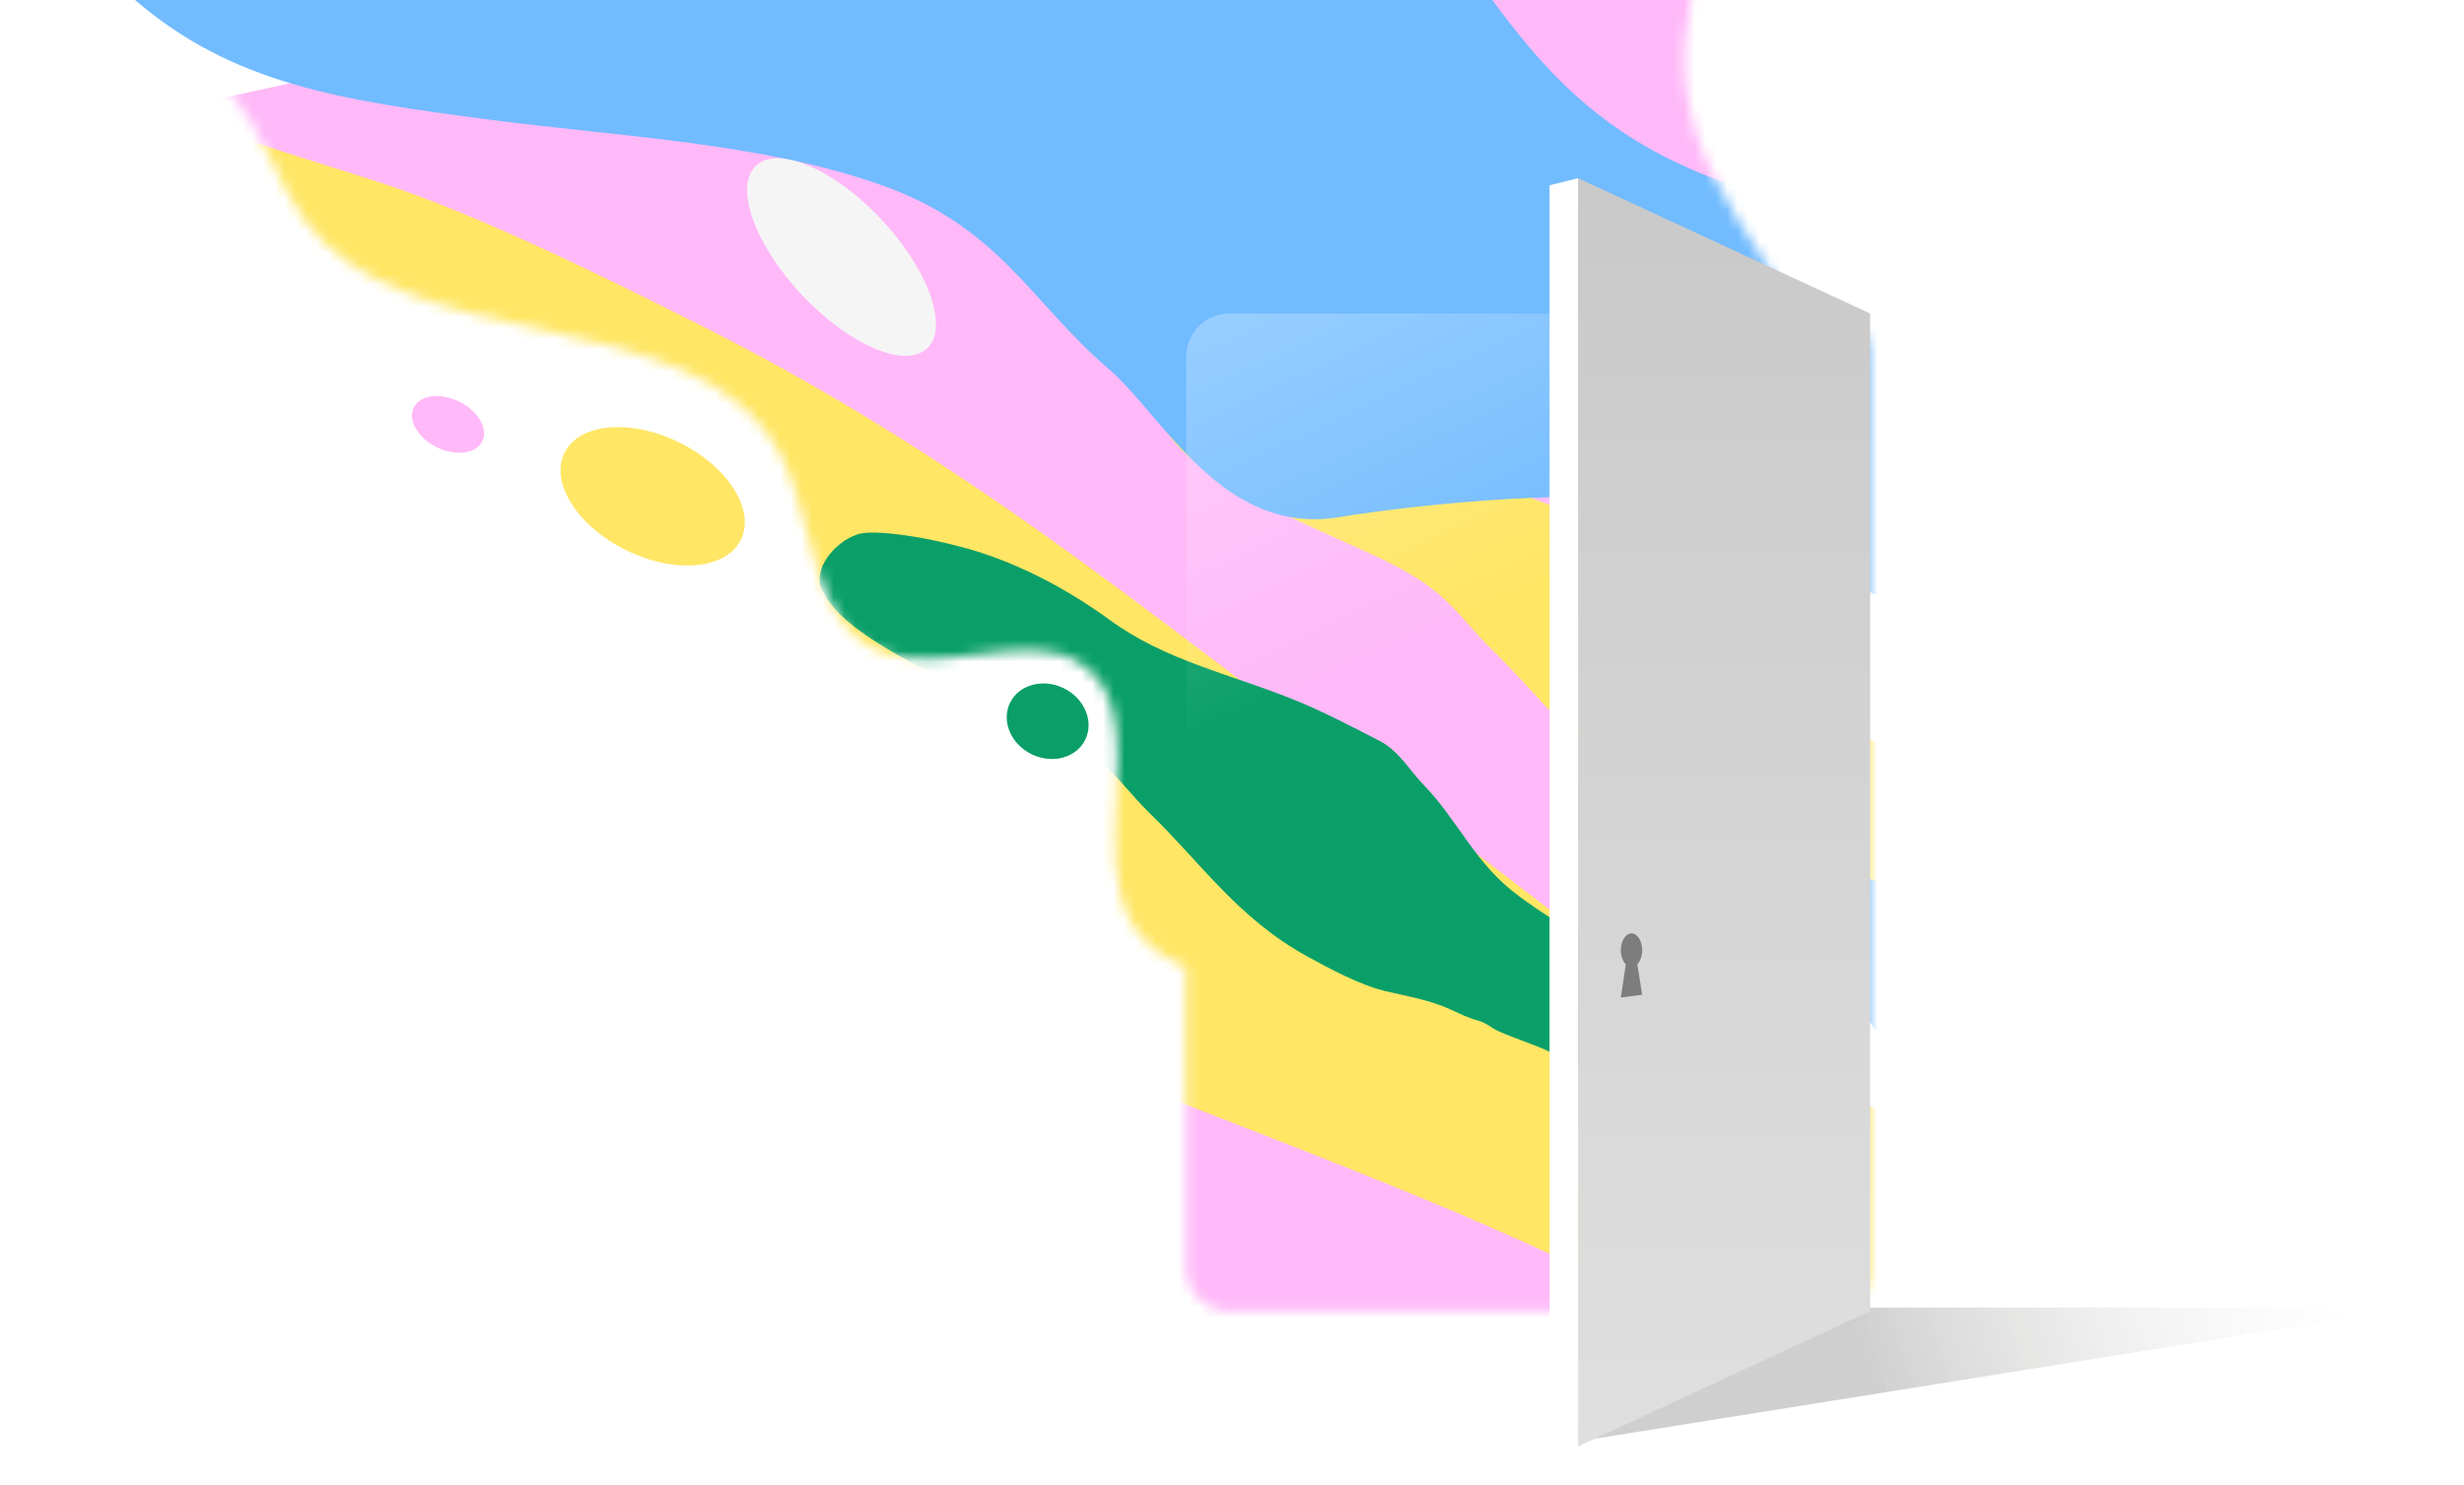 <svg width="229" height="138" viewBox="0 0 229 138" fill="none" xmlns="http://www.w3.org/2000/svg">
<g filter="url(#filter0_f_2597_24055)">
<path d="M224.458 121.55L147.323 133.879L148.647 121.55L224.458 121.55Z" fill="url(#paint0_linear_2597_24055)"/>
</g>
<mask id="mask0_2597_24055" style="mask-type:alpha" maskUnits="userSpaceOnUse" x="-34" y="-136" width="208" height="258">
<path fill-rule="evenodd" clip-rule="evenodd" d="M-11.863 -3.913L-33.557 -29.666L92.002 -135.512L148.333 -68.641C147.901 -61.571 148.156 -54.741 150.749 -48.64C152.009 -45.677 153.791 -42.988 155.568 -40.308C158.255 -36.255 160.928 -32.223 161.761 -27.294C162.74 -21.493 161.031 -15.322 159.318 -9.136C157.718 -3.356 156.113 2.438 156.695 7.955C157.351 14.175 160.728 19.356 164.003 24.357C165.026 25.922 166.054 27.512 166.999 29.148H169.808C172.017 29.148 173.808 30.939 173.808 33.148V117.877C173.808 120.086 172.017 121.877 169.808 121.877H114.246C112.037 121.877 110.246 120.086 110.246 117.877V89.925C108.257 89.068 106.537 87.911 105.374 86.108C103.342 82.962 103.548 78.578 103.748 74.308C103.998 68.982 104.24 63.832 100.124 61.477C97.495 59.972 94.114 60.401 90.701 60.834C87.707 61.214 84.691 61.597 82.136 60.682C77.558 59.043 76.28 54.254 74.978 49.375C74.315 46.889 73.645 44.38 72.53 42.252C68.546 34.643 59.392 32.631 50.151 30.599C41.587 28.716 32.947 26.817 28.275 20.431C27.147 18.884 26.315 17.138 25.481 15.389C24.889 14.146 24.296 12.902 23.596 11.728C17.498 1.475 4.254 -2.182 -8.465 -3.575C-9.588 -3.698 -10.725 -3.81 -11.863 -3.913Z" fill="#2C2A26"/>
</mask>
<g mask="url(#mask0_2597_24055)">
<g filter="url(#filter1_f_2597_24055)">
<path d="M-157.443 124.055C-157.228 105.155 -156.808 86.211 -156.696 67.333C-156.496 49.347 -145.049 43.905 -108.194 36.368C-23.398 19.119 61.53 0.11 146.449 -18.395C161.133 -21.579 172.955 -18.86 172.845 -12.325C172.065 34.158 171.284 80.686 170.71 127.124L-157.443 124.055Z" fill="#FFB9F8"/>
</g>
<g filter="url(#filter2_f_2597_24055)">
<path d="M-171.313 -42.336C-171.322 -42.339 -171.327 -42.327 -171.319 -42.32C-134.347 -11.564 -84.668 21.204 -27.712 51.898C-26.047 52.795 -24.376 53.689 -22.701 54.581C-7.031 62.923 2.302 82.174 -1.485 99.191C-6.175 120.259 -28.328 127.798 -46.57 114.648L-161.748 31.622C-174.687 22.295 -181.475 5.255 -178.268 -9.738C-175.946 -20.598 -173.636 -31.462 -171.306 -42.324C-171.305 -42.328 -171.308 -42.334 -171.313 -42.336Z" fill="#FFE665"/>
</g>
<g filter="url(#filter3_f_2597_24055)">
<path d="M-67.513 78.617C-87.77 54.052 -108.045 29.504 -128.33 4.925C-106.143 20.079 -83.264 38.066 -61.151 56.571C-41.299 73.194 -21.089 90.78 -1.782 102.243C14.531 111.934 29.022 116.631 42.739 119.249C66.935 135.349 89.574 145.572 110.427 149.338C126.017 152.147 122.04 142.915 132.226 137.919C112.685 124.358 135.717 121.433 155.392 134.315C163.449 139.591 159.699 139.535 167.391 143.309C172.765 145.927 178.561 154.68 183.272 155.7C204.758 160.293 243.159 200.677 262.985 202.057C259.097 224.31 200.05 181.65 185.677 191.94C139.756 161.633 132.04 172.063 93.288 162.937C90.098 162.191 86.948 161.533 83.808 160.908L-49.394 99.414C-55.612 92.638 -61.662 85.701 -67.513 78.617Z" fill="#71BBFF"/>
</g>
<g filter="url(#filter4_f_2597_24055)">
<path d="M169.205 82.799C168.434 81.441 167.381 81.047 166.128 79.548C163.146 78.835 165.206 76.596 167.644 76.287C171.078 75.853 171.143 77.572 173.002 78.775C176.263 80.885 178.103 82.545 182.191 84.231C185.195 85.471 193.422 85.628 196.958 85.466C202.224 85.223 204.242 90.882 206.429 93.243C209.581 96.646 210.525 100.099 215.636 102.608C220.7 105.094 226.894 106.092 232.642 107.557C239.001 109.177 243.707 110.445 247.63 114.681C250.959 118.275 246.549 121.353 244.349 123.959C242.183 126.526 234.81 126.745 230.901 127.085C225.843 127.526 222.549 126.395 217.911 125.088C212.748 123.634 209.833 119.023 204.859 117.623C200.908 116.51 192.924 116.002 190.872 112.932C186.824 106.873 185.697 101.221 176.472 97.415C172.954 95.964 172.089 90.681 171.489 88.074C171.019 86.028 170.258 84.652 169.205 82.799Z" fill="#71BBFF"/>
</g>
<g filter="url(#filter5_f_2597_24055)">
<path d="M-95.576 72.072C-65.04 80.242 -17.332 98.29 -0.337 122.445C-19.246 141.073 -29.968 97.075 -48.877 115.703L-94.616 98.75C-104.315 85.82 -112.027 88.279 -95.576 72.072Z" fill="#0A9F68"/>
</g>
<g filter="url(#filter6_f_2597_24055)">
<path d="M-72.77 -16.478C-74.12 -18.106 -74.03 -19.495 -75.427 -21.199C-76.824 -22.903 -80.789 -27.452 -80.443 -28.138C-79.944 -29.128 -81.143 -31.507 -77.727 -31.075C-74.426 -30.657 -69.571 -28.346 -65.975 -26.823C-52.778 -21.232 -39.871 -14.362 -27.031 -8.246C-20.537 -5.153 -13.726 -2.775 -7.072 0.221C-3.83 1.681 -2.282 3.033 1.33 4.265C4.798 5.447 8.083 7.046 11.427 8.552C19.521 12.196 27.017 14.279 35.305 16.964C44.455 19.928 56.621 25.971 65.147 30.257C92.393 43.954 109.962 60.008 131.709 75.311C140.145 81.247 147.017 87.37 156.148 93.192C165.766 99.325 176.534 104.221 187.612 109.209C206.504 117.716 227.414 126.824 244.781 136.744C252.828 141.341 259.844 145.934 264.552 151.136C269.626 156.742 264.514 162.304 257.531 162.939C253.654 163.292 244.204 160.788 239.006 159.393C233.493 157.914 227.953 156.128 222.406 154.287C201.695 147.415 180.911 137.071 163.139 126.53C140.829 113.297 118.283 106.353 93.964 96.131C82.297 91.227 71.083 85.731 59.95 80.323C52.57 76.739 46.96 71.078 41.329 66.969C25.506 55.425 16.355 43.777 -2.204 32.806C-10.819 27.713 -19.918 22.594 -29.512 18.198C-34.73 15.807 -42.573 12.311 -46.677 9.168C-54.306 3.326 -64.118 -3.509 -67.518 -9.317C-68.758 -11.435 -70.967 -14.303 -72.77 -16.478Z" fill="#FFE665"/>
</g>
<g filter="url(#filter7_f_2597_24055)">
<path d="M156.572 98.016C156.793 98.565 156.622 99.117 156.849 99.693C157.076 100.269 157.749 101.79 157.577 102.083C157.329 102.506 157.427 103.36 156.483 103.42C155.571 103.477 154.406 102.895 153.523 102.538C150.285 101.227 147.264 99.394 144.183 97.853C142.626 97.073 140.901 96.596 139.287 95.866C138.5 95.51 138.193 95.082 137.276 94.841C136.394 94.609 135.61 94.201 134.799 93.834C132.835 92.946 130.881 92.63 128.761 92.132C126.42 91.582 123.528 90.024 121.506 88.912C115.044 85.359 111.633 80.23 106.932 75.676C105.109 73.91 103.758 71.965 101.721 70.29C99.576 68.526 96.968 67.325 94.28 66.109C89.697 64.034 84.591 61.859 80.597 59.127C78.746 57.861 77.194 56.527 76.374 54.799C75.49 52.937 77.552 50.407 79.641 49.689C80.8 49.289 83.276 49.639 84.636 49.838C86.079 50.049 87.497 50.379 88.911 50.73C94.192 52.04 99.132 54.709 103.179 57.658C108.259 61.36 114.064 62.575 120.04 64.958C122.907 66.102 125.582 67.509 128.241 68.886C130.004 69.8 131.038 71.647 132.24 72.884C135.617 76.358 137.051 80.321 141.281 83.387C143.244 84.81 145.345 86.21 147.665 87.293C148.926 87.883 150.833 88.73 151.693 89.689C153.293 91.473 155.421 93.5 155.799 95.554C155.937 96.303 156.277 97.282 156.572 98.016Z" fill="#0A9F68"/>
</g>
<g filter="url(#filter8_f_2597_24055)">
<path d="M188.354 82.783C188.575 83.333 188.404 83.885 188.63 84.46C188.857 85.036 189.53 86.558 189.358 86.85C189.11 87.273 189.209 88.128 188.265 88.187C187.352 88.245 186.187 87.663 185.305 87.305C182.066 85.995 179.045 84.162 175.965 82.621C174.407 81.841 172.682 81.364 171.068 80.633C170.282 80.277 169.974 79.85 169.057 79.609C168.176 79.377 167.391 78.969 166.58 78.602C164.616 77.713 162.662 77.398 160.542 76.9C158.201 76.349 155.309 74.791 153.287 73.68C146.826 70.127 143.414 64.997 138.713 60.444C136.89 58.678 135.539 56.733 133.502 55.058C131.357 53.294 128.749 52.093 126.062 50.876C121.478 48.802 116.373 46.627 112.379 43.895C110.528 42.629 108.976 41.295 108.155 39.567C107.271 37.704 109.333 35.175 111.422 34.456C112.582 34.057 115.057 34.407 116.417 34.606C117.86 34.817 119.278 35.147 120.692 35.497C125.974 36.807 130.913 39.476 134.96 42.425C140.04 46.128 145.845 47.342 151.822 49.726C154.689 50.87 157.363 52.276 160.023 53.654C161.786 54.567 162.819 56.415 164.021 57.652C167.399 61.126 168.833 65.089 173.062 68.154C175.025 69.577 177.126 70.978 179.446 72.061C180.708 72.65 182.614 73.497 183.475 74.457C185.074 76.24 187.202 78.267 187.58 80.322C187.718 81.071 188.059 82.05 188.354 82.783Z" fill="#FFE665"/>
</g>
<g filter="url(#filter9_f_2597_24055)">
<path d="M182.352 113.361C181.58 112.003 180.527 111.61 179.274 110.11C176.292 109.398 178.353 107.158 180.791 106.85C184.224 106.416 184.289 108.135 186.149 109.338C189.409 111.447 191.25 113.107 195.338 114.794C198.342 116.033 206.569 116.191 210.104 116.028C215.371 115.785 217.388 121.444 219.575 123.806C222.727 127.209 223.672 130.661 228.782 133.17C233.846 135.657 240.04 136.655 245.788 138.12C252.147 139.74 256.854 141.008 260.776 145.243C264.105 148.837 259.696 151.916 257.496 154.522C255.329 157.089 247.957 157.308 244.047 157.648C238.99 158.088 235.696 156.957 231.058 155.651C225.895 154.197 222.98 149.586 218.006 148.185C214.055 147.072 206.07 146.565 204.019 143.494C199.97 137.436 198.844 131.784 189.619 127.978C186.101 126.527 185.236 121.243 184.636 118.637C184.165 116.591 183.405 115.214 182.352 113.361Z" fill="#0A9F68"/>
</g>
<g filter="url(#filter10_f_2597_24055)">
<path d="M182.687 46.729C184.6 49.353 186.876 49.909 189.821 52.707C196.173 53.446 192.41 58.599 187.42 59.842C180.394 61.592 179.865 58.044 175.729 56.01C168.478 52.443 164.277 49.458 155.406 46.973C148.887 45.148 131.776 46.857 124.475 48.07C113.599 49.877 108.114 38.645 103.033 34.29C95.711 28.015 92.959 21.091 81.776 17.154C70.695 13.253 57.61 12.717 45.344 11.104C31.774 9.319 21.715 7.855 12.603 0.045C4.869 -6.583 13.314 -14.056 17.282 -20.004C21.191 -25.862 36.442 -28.141 44.478 -29.814C54.874 -31.979 61.97 -30.45 71.896 -28.889C82.946 -27.153 90.053 -18.315 100.698 -16.642C109.153 -15.313 125.842 -16.237 130.805 -10.38C140.597 1.178 144.232 12.618 164.252 18.224C171.886 20.362 174.893 31.101 176.736 36.357C178.182 40.482 180.077 43.147 182.687 46.729Z" fill="#71BBFF"/>
</g>
</g>
<path opacity="0.5" d="M173.808 33.147C173.808 30.937 172.017 29.146 169.808 29.146H114.246C112.037 29.146 110.246 30.937 110.246 33.147V117.875C110.246 120.084 112.037 121.875 114.246 121.875H169.808C172.017 121.875 173.808 120.084 173.808 117.875V33.147Z" fill="url(#paint1_linear_2597_24055)"/>
<path d="M173.808 29.145L146.661 16.561V134.458L173.808 121.873V29.145Z" fill="url(#paint2_linear_2597_24055)"/>
<path d="M144.014 17.223L146.662 16.561V134.458L144.014 133.796V17.223Z" fill="white"/>
<path d="M152.167 89.63C152.44 89.353 152.621 88.872 152.621 88.325C152.621 87.466 152.176 86.769 151.628 86.769C151.079 86.769 150.635 87.466 150.635 88.325C150.635 88.879 150.82 89.366 151.099 89.641L150.635 92.731L152.621 92.472L152.167 89.63Z" fill="#7D7D7D"/>
<ellipse cx="9.135" cy="5.584" rx="9.135" ry="5.584" transform="matrix(0.898 0.441 -0.44 0.898 54.911 37.092)" fill="#FFE665"/>
<ellipse cx="11.635" cy="5.095" rx="11.635" ry="5.095" transform="matrix(0.683 0.73 -0.73 0.683 73.985 11.924)" fill="#F5F5F5"/>
<ellipse cx="3.893" cy="3.412" rx="3.893" ry="3.412" transform="matrix(0.898 0.441 -0.44 0.898 95.374 62.262)" fill="#0A9F68"/>
<ellipse cx="3.548" cy="2.363" rx="3.548" ry="2.363" transform="matrix(-0.898 -0.441 -0.44 0.898 45.866 38.895)" fill="#FFB9F8"/>
<defs>
<filter id="filter0_f_2597_24055" x="143.323" y="117.55" width="85.135" height="20.329" filterUnits="userSpaceOnUse" color-interpolation-filters="sRGB">
<feFlood flood-opacity="0" result="BackgroundImageFix"/>
<feBlend mode="normal" in="SourceGraphic" in2="BackgroundImageFix" result="shape"/>
<feGaussianBlur stdDeviation="2" result="effect1_foregroundBlur_2597_24055"/>
</filter>
<filter id="filter1_f_2597_24055" x="-165.443" y="-27.727" width="346.289" height="162.852" filterUnits="userSpaceOnUse" color-interpolation-filters="sRGB">
<feFlood flood-opacity="0" result="BackgroundImageFix"/>
<feBlend mode="normal" in="SourceGraphic" in2="BackgroundImageFix" result="shape"/>
<feGaussianBlur stdDeviation="4" result="effect1_foregroundBlur_2597_24055"/>
</filter>
<filter id="filter2_f_2597_24055" x="-187.057" y="-50.336" width="194.413" height="179.504" filterUnits="userSpaceOnUse" color-interpolation-filters="sRGB">
<feFlood flood-opacity="0" result="BackgroundImageFix"/>
<feBlend mode="normal" in="SourceGraphic" in2="BackgroundImageFix" result="shape"/>
<feGaussianBlur stdDeviation="4" result="effect1_foregroundBlur_2597_24055"/>
</filter>
<filter id="filter3_f_2597_24055" x="-136.33" y="-3.075" width="407.314" height="219.656" filterUnits="userSpaceOnUse" color-interpolation-filters="sRGB">
<feFlood flood-opacity="0" result="BackgroundImageFix"/>
<feBlend mode="normal" in="SourceGraphic" in2="BackgroundImageFix" result="shape"/>
<feGaussianBlur stdDeviation="4" result="effect1_foregroundBlur_2597_24055"/>
</filter>
<filter id="filter4_f_2597_24055" x="156.649" y="68.219" width="100.183" height="66.963" filterUnits="userSpaceOnUse" color-interpolation-filters="sRGB">
<feFlood flood-opacity="0" result="BackgroundImageFix"/>
<feBlend mode="normal" in="SourceGraphic" in2="BackgroundImageFix" result="shape"/>
<feGaussianBlur stdDeviation="4" result="effect1_foregroundBlur_2597_24055"/>
</filter>
<filter id="filter5_f_2597_24055" x="-113.16" y="64.072" width="120.823" height="71.076" filterUnits="userSpaceOnUse" color-interpolation-filters="sRGB">
<feFlood flood-opacity="0" result="BackgroundImageFix"/>
<feBlend mode="normal" in="SourceGraphic" in2="BackgroundImageFix" result="shape"/>
<feGaussianBlur stdDeviation="4" result="effect1_foregroundBlur_2597_24055"/>
</filter>
<filter id="filter6_f_2597_24055" x="-88.465" y="-39.127" width="363.065" height="210.1" filterUnits="userSpaceOnUse" color-interpolation-filters="sRGB">
<feFlood flood-opacity="0" result="BackgroundImageFix"/>
<feBlend mode="normal" in="SourceGraphic" in2="BackgroundImageFix" result="shape"/>
<feGaussianBlur stdDeviation="4" result="effect1_foregroundBlur_2597_24055"/>
</filter>
<filter id="filter7_f_2597_24055" x="68.164" y="41.506" width="97.44" height="69.918" filterUnits="userSpaceOnUse" color-interpolation-filters="sRGB">
<feFlood flood-opacity="0" result="BackgroundImageFix"/>
<feBlend mode="normal" in="SourceGraphic" in2="BackgroundImageFix" result="shape"/>
<feGaussianBlur stdDeviation="4" result="effect1_foregroundBlur_2597_24055"/>
</filter>
<filter id="filter8_f_2597_24055" x="99.945" y="26.273" width="97.44" height="69.918" filterUnits="userSpaceOnUse" color-interpolation-filters="sRGB">
<feFlood flood-opacity="0" result="BackgroundImageFix"/>
<feBlend mode="normal" in="SourceGraphic" in2="BackgroundImageFix" result="shape"/>
<feGaussianBlur stdDeviation="4" result="effect1_foregroundBlur_2597_24055"/>
</filter>
<filter id="filter9_f_2597_24055" x="169.796" y="98.781" width="100.183" height="66.963" filterUnits="userSpaceOnUse" color-interpolation-filters="sRGB">
<feFlood flood-opacity="0" result="BackgroundImageFix"/>
<feBlend mode="normal" in="SourceGraphic" in2="BackgroundImageFix" result="shape"/>
<feGaussianBlur stdDeviation="4" result="effect1_foregroundBlur_2597_24055"/>
</filter>
<filter id="filter10_f_2597_24055" x="1.452" y="-38.887" width="199.716" height="107.2" filterUnits="userSpaceOnUse" color-interpolation-filters="sRGB">
<feFlood flood-opacity="0" result="BackgroundImageFix"/>
<feBlend mode="normal" in="SourceGraphic" in2="BackgroundImageFix" result="shape"/>
<feGaussianBlur stdDeviation="4" result="effect1_foregroundBlur_2597_24055"/>
</filter>
<linearGradient id="paint0_linear_2597_24055" x1="170.828" y1="117.9" x2="213.28" y2="104.666" gradientUnits="userSpaceOnUse">
<stop stop-color="#32302F" stop-opacity="0.23"/>
<stop offset="1" stop-color="#BCBCBC" stop-opacity="0"/>
</linearGradient>
<linearGradient id="paint1_linear_2597_24055" x1="96.341" y1="5.964" x2="123.504" y2="63.25" gradientUnits="userSpaceOnUse">
<stop stop-color="white"/>
<stop offset="1" stop-color="white" stop-opacity="0"/>
</linearGradient>
<linearGradient id="paint2_linear_2597_24055" x1="160.234" y1="16.561" x2="160.234" y2="134.458" gradientUnits="userSpaceOnUse">
<stop stop-color="#C9C9C9"/>
<stop offset="1" stop-color="#DFDFDF"/>
</linearGradient>
</defs>
</svg>
